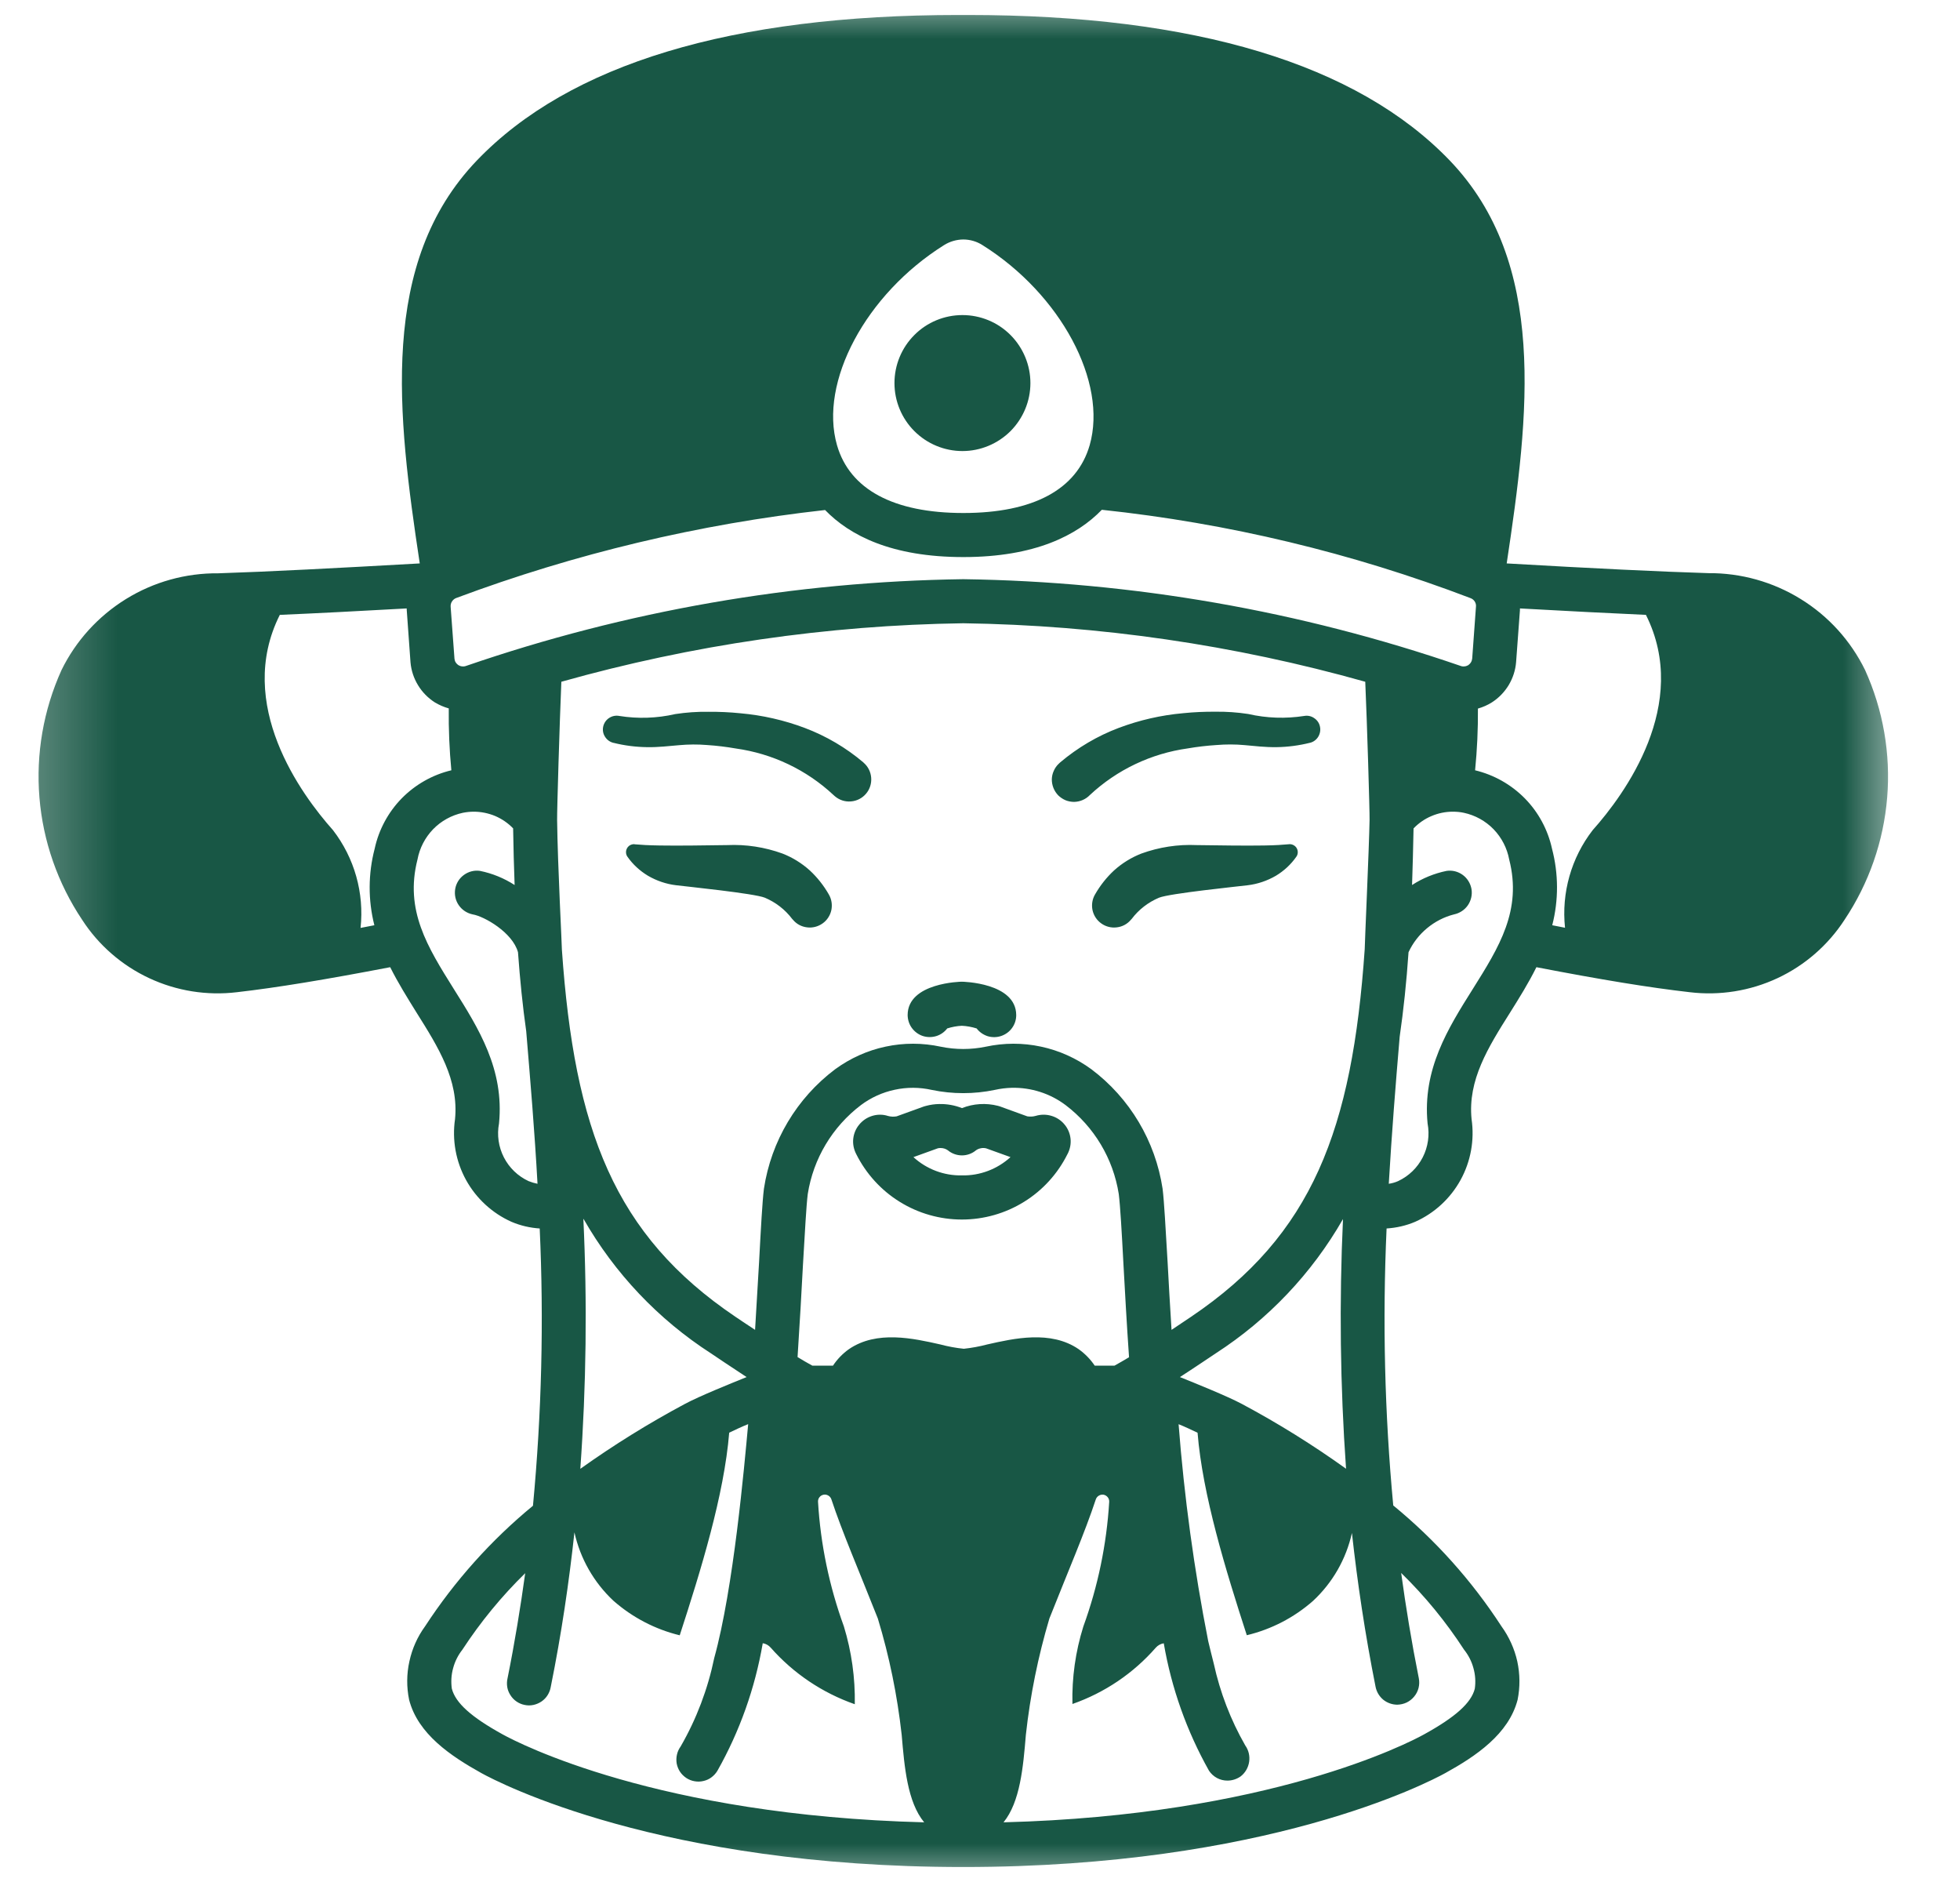 <svg xmlns="http://www.w3.org/2000/svg" width="25" height="24" viewBox="0 0 25 24" fill="none">
  <g clip-path="url(#clip0_200_1950)">
    <mask id="mask0_200_1950" style="mask-type:luminance" maskUnits="userSpaceOnUse" x="0" y="0" width="25" height="24">
      <path d="M24.27 0H0.27V24H24.27V0Z" fill="white"/>
    </mask>
    <g mask="url(#mask0_200_1950)">
      <path d="M12.228 0.191C9.331 0.191 7.263 0.816 6.082 2.047C4.833 3.351 5.067 5.286 5.354 7.185C4.287 7.245 3.434 7.29 2.784 7.311C2.368 7.307 1.96 7.421 1.607 7.639C1.253 7.858 0.968 8.171 0.785 8.544C0.554 9.054 0.457 9.614 0.503 10.171C0.549 10.729 0.737 11.265 1.048 11.73C1.257 12.053 1.554 12.311 1.903 12.474C2.252 12.637 2.639 12.699 3.022 12.653C3.53 12.595 4.158 12.491 4.977 12.334C5.079 12.538 5.199 12.729 5.313 12.913C5.591 13.355 5.853 13.774 5.804 14.271C5.765 14.538 5.814 14.81 5.944 15.047C6.074 15.283 6.278 15.471 6.524 15.581C6.639 15.63 6.76 15.658 6.884 15.666C6.938 16.845 6.909 18.027 6.798 19.202C6.264 19.641 5.8 20.16 5.422 20.739C5.325 20.872 5.257 21.024 5.222 21.186C5.186 21.347 5.185 21.513 5.218 21.675C5.33 22.112 5.748 22.393 6.14 22.611C6.361 22.733 8.42 23.809 12.286 23.809C16.153 23.809 18.213 22.733 18.435 22.611C18.826 22.395 19.243 22.114 19.357 21.677C19.39 21.515 19.388 21.348 19.353 21.186C19.317 21.025 19.248 20.873 19.151 20.739C18.773 20.157 18.308 19.638 17.771 19.198C17.661 18.024 17.633 16.844 17.686 15.666C17.812 15.658 17.935 15.63 18.05 15.581C18.297 15.471 18.5 15.283 18.63 15.047C18.76 14.81 18.809 14.538 18.77 14.271C18.72 13.774 18.982 13.355 19.261 12.913C19.376 12.729 19.496 12.538 19.597 12.334C20.431 12.495 21.044 12.595 21.553 12.653C21.935 12.699 22.323 12.637 22.672 12.474C23.021 12.311 23.317 12.053 23.527 11.73C23.838 11.265 24.025 10.729 24.071 10.171C24.117 9.614 24.02 9.054 23.789 8.544C23.606 8.171 23.322 7.857 22.968 7.639C22.614 7.42 22.206 7.306 21.791 7.309C21.172 7.29 20.326 7.249 19.218 7.185C19.505 5.284 19.741 3.351 18.492 2.047C17.309 0.816 15.243 0.191 12.345 0.191H12.228ZM12.286 3.054C12.373 3.054 12.459 3.079 12.532 3.126C13.53 3.752 14.129 4.873 13.899 5.677C13.736 6.242 13.179 6.542 12.288 6.542C11.398 6.542 10.839 6.242 10.676 5.677C10.445 4.873 11.043 3.752 12.041 3.126C12.114 3.08 12.199 3.055 12.286 3.054ZM12.276 4.018C12.046 4.018 11.825 4.109 11.663 4.272C11.5 4.435 11.409 4.655 11.409 4.885C11.409 5.115 11.5 5.335 11.663 5.498C11.825 5.66 12.046 5.752 12.276 5.752C12.506 5.752 12.726 5.66 12.889 5.498C13.051 5.335 13.143 5.115 13.143 4.885C13.143 4.655 13.051 4.435 12.889 4.272C12.726 4.109 12.506 4.018 12.276 4.018ZM14.054 6.501C15.663 6.672 17.243 7.05 18.755 7.627C18.778 7.635 18.797 7.65 18.81 7.67C18.823 7.69 18.829 7.714 18.826 7.738L18.778 8.398C18.776 8.415 18.771 8.432 18.762 8.446C18.753 8.461 18.741 8.473 18.727 8.483C18.712 8.491 18.696 8.497 18.679 8.498C18.662 8.5 18.645 8.498 18.63 8.492C16.587 7.789 14.446 7.416 12.286 7.386C10.127 7.416 7.987 7.789 5.945 8.492C5.929 8.498 5.912 8.5 5.895 8.498C5.878 8.497 5.862 8.491 5.848 8.483C5.834 8.474 5.822 8.462 5.813 8.448C5.804 8.434 5.799 8.418 5.797 8.402L5.748 7.738C5.746 7.714 5.752 7.69 5.765 7.67C5.778 7.65 5.797 7.634 5.819 7.626C7.335 7.06 8.915 6.683 10.524 6.504C10.839 6.829 11.373 7.104 12.288 7.104C13.203 7.104 13.741 6.825 14.054 6.501ZM5.188 7.759C5.187 7.766 5.187 7.773 5.188 7.779L5.236 8.447C5.245 8.55 5.278 8.65 5.332 8.738C5.385 8.826 5.459 8.901 5.546 8.957C5.601 8.99 5.661 9.016 5.724 9.034C5.721 9.297 5.732 9.561 5.757 9.823C5.517 9.88 5.297 10.005 5.124 10.181C4.951 10.358 4.831 10.581 4.779 10.823C4.695 11.143 4.694 11.479 4.775 11.799C4.715 11.811 4.657 11.822 4.599 11.833C4.647 11.387 4.521 10.941 4.247 10.586C3.843 10.133 2.996 8.981 3.569 7.841C4.038 7.821 4.575 7.793 5.188 7.759ZM19.387 7.759C20.006 7.793 20.538 7.821 20.994 7.841C21.566 8.981 20.72 10.133 20.315 10.586C20.041 10.94 19.915 11.386 19.962 11.831C19.908 11.82 19.856 11.811 19.799 11.799C19.881 11.479 19.88 11.143 19.796 10.823C19.743 10.581 19.623 10.358 19.45 10.182C19.276 10.005 19.056 9.881 18.815 9.823C18.841 9.561 18.853 9.299 18.851 9.036C18.914 9.018 18.974 8.992 19.029 8.957C19.117 8.901 19.19 8.825 19.244 8.736C19.297 8.647 19.33 8.547 19.338 8.443L19.387 7.781C19.386 7.774 19.386 7.766 19.387 7.759ZM12.286 7.948C14.021 7.973 15.745 8.224 17.414 8.694C17.437 9.212 17.471 10.342 17.469 10.457C17.463 10.806 17.405 12.088 17.407 12.105C17.248 14.406 16.741 15.748 15.191 16.793L14.943 16.959C14.923 16.64 14.906 16.346 14.893 16.097C14.866 15.651 14.85 15.33 14.829 15.159C14.737 14.552 14.411 14.004 13.92 13.635C13.728 13.495 13.509 13.396 13.277 13.347C13.045 13.297 12.805 13.298 12.573 13.348C12.384 13.387 12.189 13.387 12 13.348C11.768 13.298 11.528 13.297 11.296 13.347C11.064 13.396 10.845 13.495 10.653 13.635C10.162 14.004 9.836 14.552 9.744 15.159C9.723 15.33 9.706 15.651 9.682 16.097C9.667 16.346 9.65 16.64 9.631 16.959C9.554 16.909 9.382 16.793 9.382 16.793C7.833 15.748 7.327 14.408 7.167 12.111C7.169 12.088 7.113 11.032 7.106 10.457C7.104 10.342 7.138 9.212 7.16 8.694C8.829 8.224 10.552 7.973 12.286 7.948ZM15.502 9.076C15.365 9.075 15.228 9.081 15.091 9.095C14.81 9.12 14.535 9.183 14.271 9.282C13.998 9.385 13.746 9.534 13.523 9.722L13.521 9.724C13.516 9.729 13.511 9.734 13.505 9.739C13.478 9.764 13.456 9.795 13.441 9.83C13.425 9.864 13.417 9.901 13.416 9.939C13.416 9.977 13.423 10.014 13.437 10.049C13.451 10.084 13.472 10.116 13.498 10.143C13.525 10.169 13.556 10.19 13.591 10.205C13.626 10.219 13.663 10.226 13.701 10.226C13.739 10.225 13.776 10.217 13.81 10.202C13.845 10.187 13.876 10.165 13.902 10.138C14.247 9.816 14.683 9.609 15.15 9.544C15.271 9.523 15.393 9.509 15.516 9.501C15.635 9.491 15.756 9.491 15.875 9.502C15.998 9.513 16.137 9.53 16.283 9.528C16.427 9.526 16.57 9.507 16.71 9.472H16.711C16.755 9.461 16.792 9.432 16.815 9.394C16.838 9.355 16.846 9.309 16.836 9.265C16.827 9.221 16.801 9.183 16.763 9.158C16.726 9.132 16.681 9.122 16.636 9.13C16.398 9.167 16.156 9.159 15.921 9.105C15.783 9.084 15.643 9.074 15.502 9.076ZM9.033 9.077C8.892 9.075 8.752 9.085 8.614 9.106C8.379 9.16 8.136 9.168 7.899 9.13C7.854 9.121 7.807 9.131 7.769 9.156C7.731 9.181 7.704 9.22 7.694 9.265C7.684 9.31 7.692 9.357 7.717 9.395C7.741 9.434 7.779 9.462 7.824 9.473H7.826C7.966 9.508 8.109 9.526 8.252 9.528C8.397 9.531 8.537 9.513 8.66 9.503C8.78 9.492 8.9 9.491 9.02 9.501C9.142 9.509 9.264 9.524 9.385 9.545C9.852 9.61 10.288 9.817 10.633 10.14C10.639 10.145 10.644 10.15 10.65 10.155C10.707 10.203 10.78 10.227 10.855 10.22C10.929 10.214 10.998 10.179 11.046 10.122C11.095 10.065 11.118 9.991 11.112 9.917C11.106 9.842 11.071 9.773 11.014 9.725L11.013 9.723C10.791 9.535 10.538 9.386 10.265 9.283C10.002 9.184 9.726 9.121 9.445 9.096C9.308 9.082 9.17 9.076 9.033 9.077ZM6.043 10.351C6.136 10.351 6.229 10.37 6.316 10.406C6.402 10.443 6.48 10.496 6.545 10.564C6.549 10.813 6.555 11.051 6.564 11.286C6.429 11.199 6.28 11.138 6.123 11.106C6.051 11.095 5.977 11.114 5.918 11.157C5.858 11.2 5.818 11.265 5.806 11.337C5.794 11.41 5.81 11.484 5.852 11.544C5.894 11.605 5.958 11.646 6.03 11.661C6.176 11.685 6.538 11.891 6.607 12.143C6.633 12.499 6.667 12.835 6.712 13.151C6.764 13.776 6.819 14.422 6.856 15.096C6.817 15.088 6.779 15.077 6.742 15.062C6.606 14.999 6.495 14.892 6.427 14.759C6.359 14.626 6.337 14.474 6.365 14.327C6.433 13.637 6.106 13.117 5.789 12.613C5.452 12.075 5.16 11.608 5.325 10.961C5.352 10.816 5.421 10.682 5.524 10.575C5.627 10.469 5.759 10.396 5.904 10.365C5.95 10.356 5.996 10.351 6.043 10.351ZM18.53 10.351C18.578 10.351 18.625 10.355 18.671 10.365C18.816 10.396 18.948 10.469 19.051 10.575C19.154 10.682 19.223 10.816 19.25 10.961C19.415 11.608 19.123 12.075 18.785 12.613C18.468 13.117 18.142 13.637 18.209 14.327C18.237 14.474 18.215 14.626 18.147 14.759C18.079 14.892 17.968 14.999 17.833 15.062C17.795 15.079 17.755 15.09 17.714 15.096C17.752 14.447 17.802 13.822 17.853 13.221C17.902 12.883 17.94 12.524 17.966 12.143C18.021 12.024 18.102 11.92 18.202 11.837C18.302 11.754 18.419 11.693 18.545 11.661C18.617 11.646 18.681 11.605 18.723 11.544C18.764 11.484 18.781 11.41 18.769 11.337C18.756 11.265 18.716 11.2 18.657 11.157C18.598 11.114 18.524 11.095 18.451 11.106C18.295 11.138 18.145 11.199 18.011 11.286C18.018 11.051 18.026 10.813 18.03 10.564C18.095 10.497 18.172 10.443 18.258 10.407C18.344 10.37 18.437 10.351 18.53 10.351ZM8.089 10.765C8.07 10.765 8.052 10.77 8.035 10.779C8.019 10.789 8.006 10.802 7.997 10.819C7.988 10.836 7.984 10.854 7.985 10.873C7.986 10.892 7.992 10.91 8.003 10.925C8.072 11.024 8.162 11.106 8.265 11.168C8.375 11.232 8.497 11.274 8.624 11.289C8.743 11.304 9.623 11.393 9.756 11.448C9.893 11.506 10.013 11.598 10.103 11.717L10.115 11.73C10.16 11.784 10.224 11.818 10.294 11.826C10.364 11.835 10.434 11.817 10.492 11.776C10.549 11.736 10.589 11.675 10.604 11.606C10.618 11.537 10.607 11.466 10.571 11.405C10.506 11.292 10.425 11.189 10.329 11.1C10.227 11.008 10.109 10.935 9.981 10.885C9.755 10.803 9.515 10.766 9.275 10.777C8.98 10.781 8.657 10.786 8.416 10.782C8.269 10.78 8.177 10.774 8.097 10.767C8.095 10.766 8.092 10.766 8.089 10.765ZM16.449 10.765C16.446 10.766 16.444 10.766 16.441 10.766C16.362 10.773 16.27 10.78 16.123 10.782C15.882 10.786 15.559 10.781 15.264 10.777C15.024 10.766 14.784 10.803 14.558 10.885C14.43 10.935 14.312 11.008 14.21 11.1C14.114 11.189 14.033 11.292 13.968 11.405C13.932 11.466 13.921 11.537 13.935 11.606C13.95 11.675 13.99 11.736 14.047 11.776C14.104 11.817 14.175 11.835 14.245 11.826C14.315 11.818 14.379 11.784 14.424 11.73L14.436 11.717C14.526 11.598 14.646 11.506 14.783 11.448C14.916 11.393 15.796 11.304 15.915 11.289C16.041 11.274 16.164 11.232 16.274 11.168C16.377 11.106 16.466 11.024 16.535 10.925C16.546 10.91 16.552 10.892 16.553 10.873C16.554 10.854 16.55 10.836 16.541 10.819C16.532 10.802 16.519 10.789 16.502 10.779C16.486 10.77 16.468 10.765 16.449 10.765ZM12.268 12.519C12.261 12.519 11.577 12.53 11.577 12.945C11.578 13.004 11.596 13.061 11.63 13.108C11.665 13.156 11.713 13.192 11.769 13.211C11.824 13.229 11.884 13.23 11.941 13.213C11.997 13.196 12.046 13.162 12.082 13.115C12.142 13.096 12.205 13.084 12.268 13.081C12.332 13.084 12.396 13.096 12.457 13.115C12.493 13.162 12.542 13.196 12.598 13.214C12.655 13.231 12.715 13.23 12.771 13.211C12.826 13.192 12.875 13.157 12.909 13.109C12.944 13.061 12.962 13.004 12.962 12.945C12.961 12.53 12.275 12.519 12.268 12.519ZM12.906 13.872C13.152 13.867 13.394 13.944 13.591 14.092C13.956 14.369 14.199 14.775 14.27 15.227C14.289 15.379 14.308 15.709 14.33 16.127C14.349 16.474 14.371 16.875 14.401 17.308C14.339 17.346 14.278 17.38 14.216 17.415H13.963C13.908 17.333 13.838 17.262 13.758 17.205C13.402 16.961 12.933 17.068 12.592 17.145C12.494 17.171 12.395 17.189 12.294 17.2C12.193 17.19 12.092 17.171 11.994 17.145C11.652 17.068 11.184 16.961 10.828 17.205C10.748 17.262 10.679 17.333 10.625 17.415H10.361C10.297 17.38 10.235 17.344 10.173 17.306C10.201 16.875 10.224 16.472 10.242 16.127C10.267 15.709 10.284 15.379 10.303 15.227C10.374 14.775 10.617 14.369 10.982 14.092C11.109 13.997 11.256 13.93 11.412 13.897C11.568 13.863 11.729 13.864 11.885 13.899C12.15 13.954 12.423 13.954 12.688 13.899C12.759 13.883 12.832 13.874 12.906 13.872ZM11.979 14.079C11.922 14.08 11.865 14.088 11.81 14.103C11.802 14.105 11.793 14.107 11.785 14.11L11.437 14.236C11.4 14.243 11.362 14.241 11.326 14.231C11.261 14.21 11.191 14.21 11.126 14.23C11.06 14.25 11.002 14.289 10.959 14.342C10.916 14.393 10.89 14.457 10.883 14.523C10.876 14.59 10.89 14.657 10.921 14.717C11.046 14.967 11.238 15.179 11.476 15.326C11.714 15.474 11.989 15.552 12.269 15.552C12.549 15.552 12.824 15.474 13.062 15.326C13.3 15.179 13.492 14.967 13.616 14.717L13.617 14.716C13.648 14.656 13.662 14.589 13.655 14.522C13.648 14.456 13.622 14.392 13.579 14.341C13.536 14.288 13.477 14.249 13.412 14.23C13.347 14.21 13.277 14.21 13.211 14.23C13.176 14.24 13.139 14.242 13.103 14.236L12.753 14.109C12.745 14.106 12.737 14.104 12.729 14.102C12.576 14.063 12.416 14.073 12.27 14.131C12.177 14.094 12.078 14.077 11.979 14.079ZM11.993 14.64C12.028 14.639 12.062 14.649 12.09 14.669C12.14 14.711 12.204 14.734 12.27 14.734C12.335 14.734 12.399 14.711 12.449 14.669C12.467 14.656 12.488 14.647 12.511 14.643C12.533 14.638 12.556 14.639 12.578 14.644L12.889 14.756C12.72 14.91 12.498 14.994 12.27 14.989C12.041 14.994 11.819 14.91 11.651 14.756L11.961 14.644C11.972 14.641 11.982 14.64 11.993 14.64ZM7.443 15.544C7.84 16.238 8.397 16.826 9.069 17.259C9.069 17.259 9.376 17.466 9.523 17.561C9.346 17.633 8.921 17.803 8.731 17.906C8.271 18.152 7.827 18.428 7.402 18.731C7.478 17.671 7.491 16.607 7.441 15.546L7.443 15.544ZM17.13 15.546C17.081 16.607 17.094 17.67 17.169 18.73C16.745 18.426 16.302 18.15 15.841 17.904C15.656 17.805 15.225 17.631 15.05 17.561C15.198 17.466 15.506 17.259 15.506 17.259C16.176 16.826 16.733 16.239 17.13 15.546ZM9.543 18.161C9.493 18.705 9.356 20.257 9.11 21.144C9.028 21.54 8.884 21.921 8.682 22.271C8.66 22.302 8.643 22.337 8.635 22.374C8.626 22.411 8.625 22.45 8.631 22.488C8.638 22.525 8.652 22.561 8.673 22.593C8.694 22.625 8.722 22.652 8.753 22.673C8.785 22.694 8.821 22.709 8.859 22.715C8.896 22.722 8.935 22.721 8.972 22.712C9.009 22.704 9.045 22.688 9.075 22.665C9.106 22.642 9.132 22.613 9.151 22.581C9.436 22.076 9.631 21.526 9.729 20.955C9.768 20.961 9.804 20.981 9.83 21.011C10.12 21.34 10.489 21.588 10.903 21.733C10.909 21.397 10.862 21.062 10.764 20.741C10.578 20.23 10.466 19.694 10.434 19.151C10.433 19.13 10.439 19.109 10.453 19.092C10.466 19.076 10.484 19.065 10.505 19.061C10.526 19.057 10.547 19.061 10.565 19.072C10.583 19.082 10.597 19.099 10.604 19.119C10.743 19.539 10.953 20.023 11.197 20.64C11.344 21.124 11.445 21.62 11.501 22.123C11.536 22.534 11.574 22.98 11.788 23.239C8.39 23.152 6.611 22.228 6.412 22.118C6.009 21.896 5.81 21.716 5.763 21.534C5.751 21.447 5.756 21.357 5.78 21.272C5.803 21.186 5.843 21.107 5.898 21.037C6.129 20.684 6.397 20.357 6.699 20.062C6.639 20.497 6.566 20.944 6.474 21.401C6.465 21.438 6.464 21.476 6.47 21.514C6.476 21.551 6.49 21.586 6.511 21.618C6.531 21.65 6.557 21.677 6.589 21.699C6.62 21.72 6.655 21.735 6.692 21.742C6.729 21.75 6.767 21.75 6.804 21.742C6.841 21.734 6.876 21.719 6.907 21.698C6.939 21.676 6.965 21.649 6.985 21.617C7.005 21.585 7.019 21.549 7.025 21.512C7.162 20.833 7.258 20.177 7.327 19.541C7.401 19.876 7.575 20.181 7.826 20.415C8.068 20.627 8.357 20.778 8.67 20.854C8.941 20.021 9.236 19.065 9.301 18.27C9.476 18.186 9.543 18.161 9.543 18.161ZM15.033 18.162C15.033 18.162 15.099 18.186 15.275 18.271C15.339 19.064 15.633 20.02 15.903 20.853C16.216 20.778 16.506 20.628 16.747 20.416C16.997 20.184 17.17 19.882 17.244 19.549C17.314 20.183 17.411 20.836 17.546 21.513C17.559 21.576 17.593 21.633 17.643 21.675C17.694 21.716 17.756 21.738 17.821 21.739C17.863 21.738 17.904 21.729 17.942 21.711C17.979 21.693 18.012 21.667 18.038 21.635C18.065 21.603 18.084 21.565 18.094 21.525C18.104 21.484 18.105 21.442 18.097 21.401C18.005 20.942 17.932 20.496 17.872 20.059C18.175 20.354 18.444 20.683 18.674 21.037C18.73 21.107 18.771 21.187 18.794 21.273C18.818 21.358 18.824 21.448 18.811 21.536C18.765 21.716 18.566 21.896 18.163 22.118C17.964 22.228 16.188 23.151 12.8 23.239C13.012 22.98 13.051 22.534 13.085 22.123C13.14 21.621 13.241 21.124 13.385 20.64C13.629 20.024 13.839 19.54 13.977 19.121C13.984 19.101 13.997 19.084 14.016 19.073C14.034 19.062 14.056 19.058 14.076 19.061C14.097 19.065 14.116 19.077 14.129 19.093C14.143 19.11 14.149 19.131 14.148 19.152C14.115 19.695 14.004 20.231 13.818 20.742C13.718 21.061 13.671 21.395 13.679 21.73C14.09 21.586 14.456 21.339 14.742 21.012C14.768 20.982 14.805 20.962 14.844 20.956C14.942 21.527 15.137 22.076 15.421 22.581C15.447 22.62 15.482 22.652 15.523 22.674C15.564 22.696 15.609 22.707 15.656 22.707C15.716 22.707 15.775 22.688 15.825 22.653C15.883 22.608 15.922 22.541 15.933 22.467C15.944 22.393 15.926 22.318 15.883 22.258C15.697 21.933 15.562 21.582 15.482 21.216C15.47 21.173 15.422 20.974 15.411 20.929C15.231 20.015 15.105 19.091 15.033 18.162Z" fill="#185745"/>
    </g>
  </g>
  <defs>
    <clipPath id="clip0_200_1950">
      <rect width="24" height="24" fill="white" transform="translate(0.27)"/>
    </clipPath>
  </defs>
</svg>